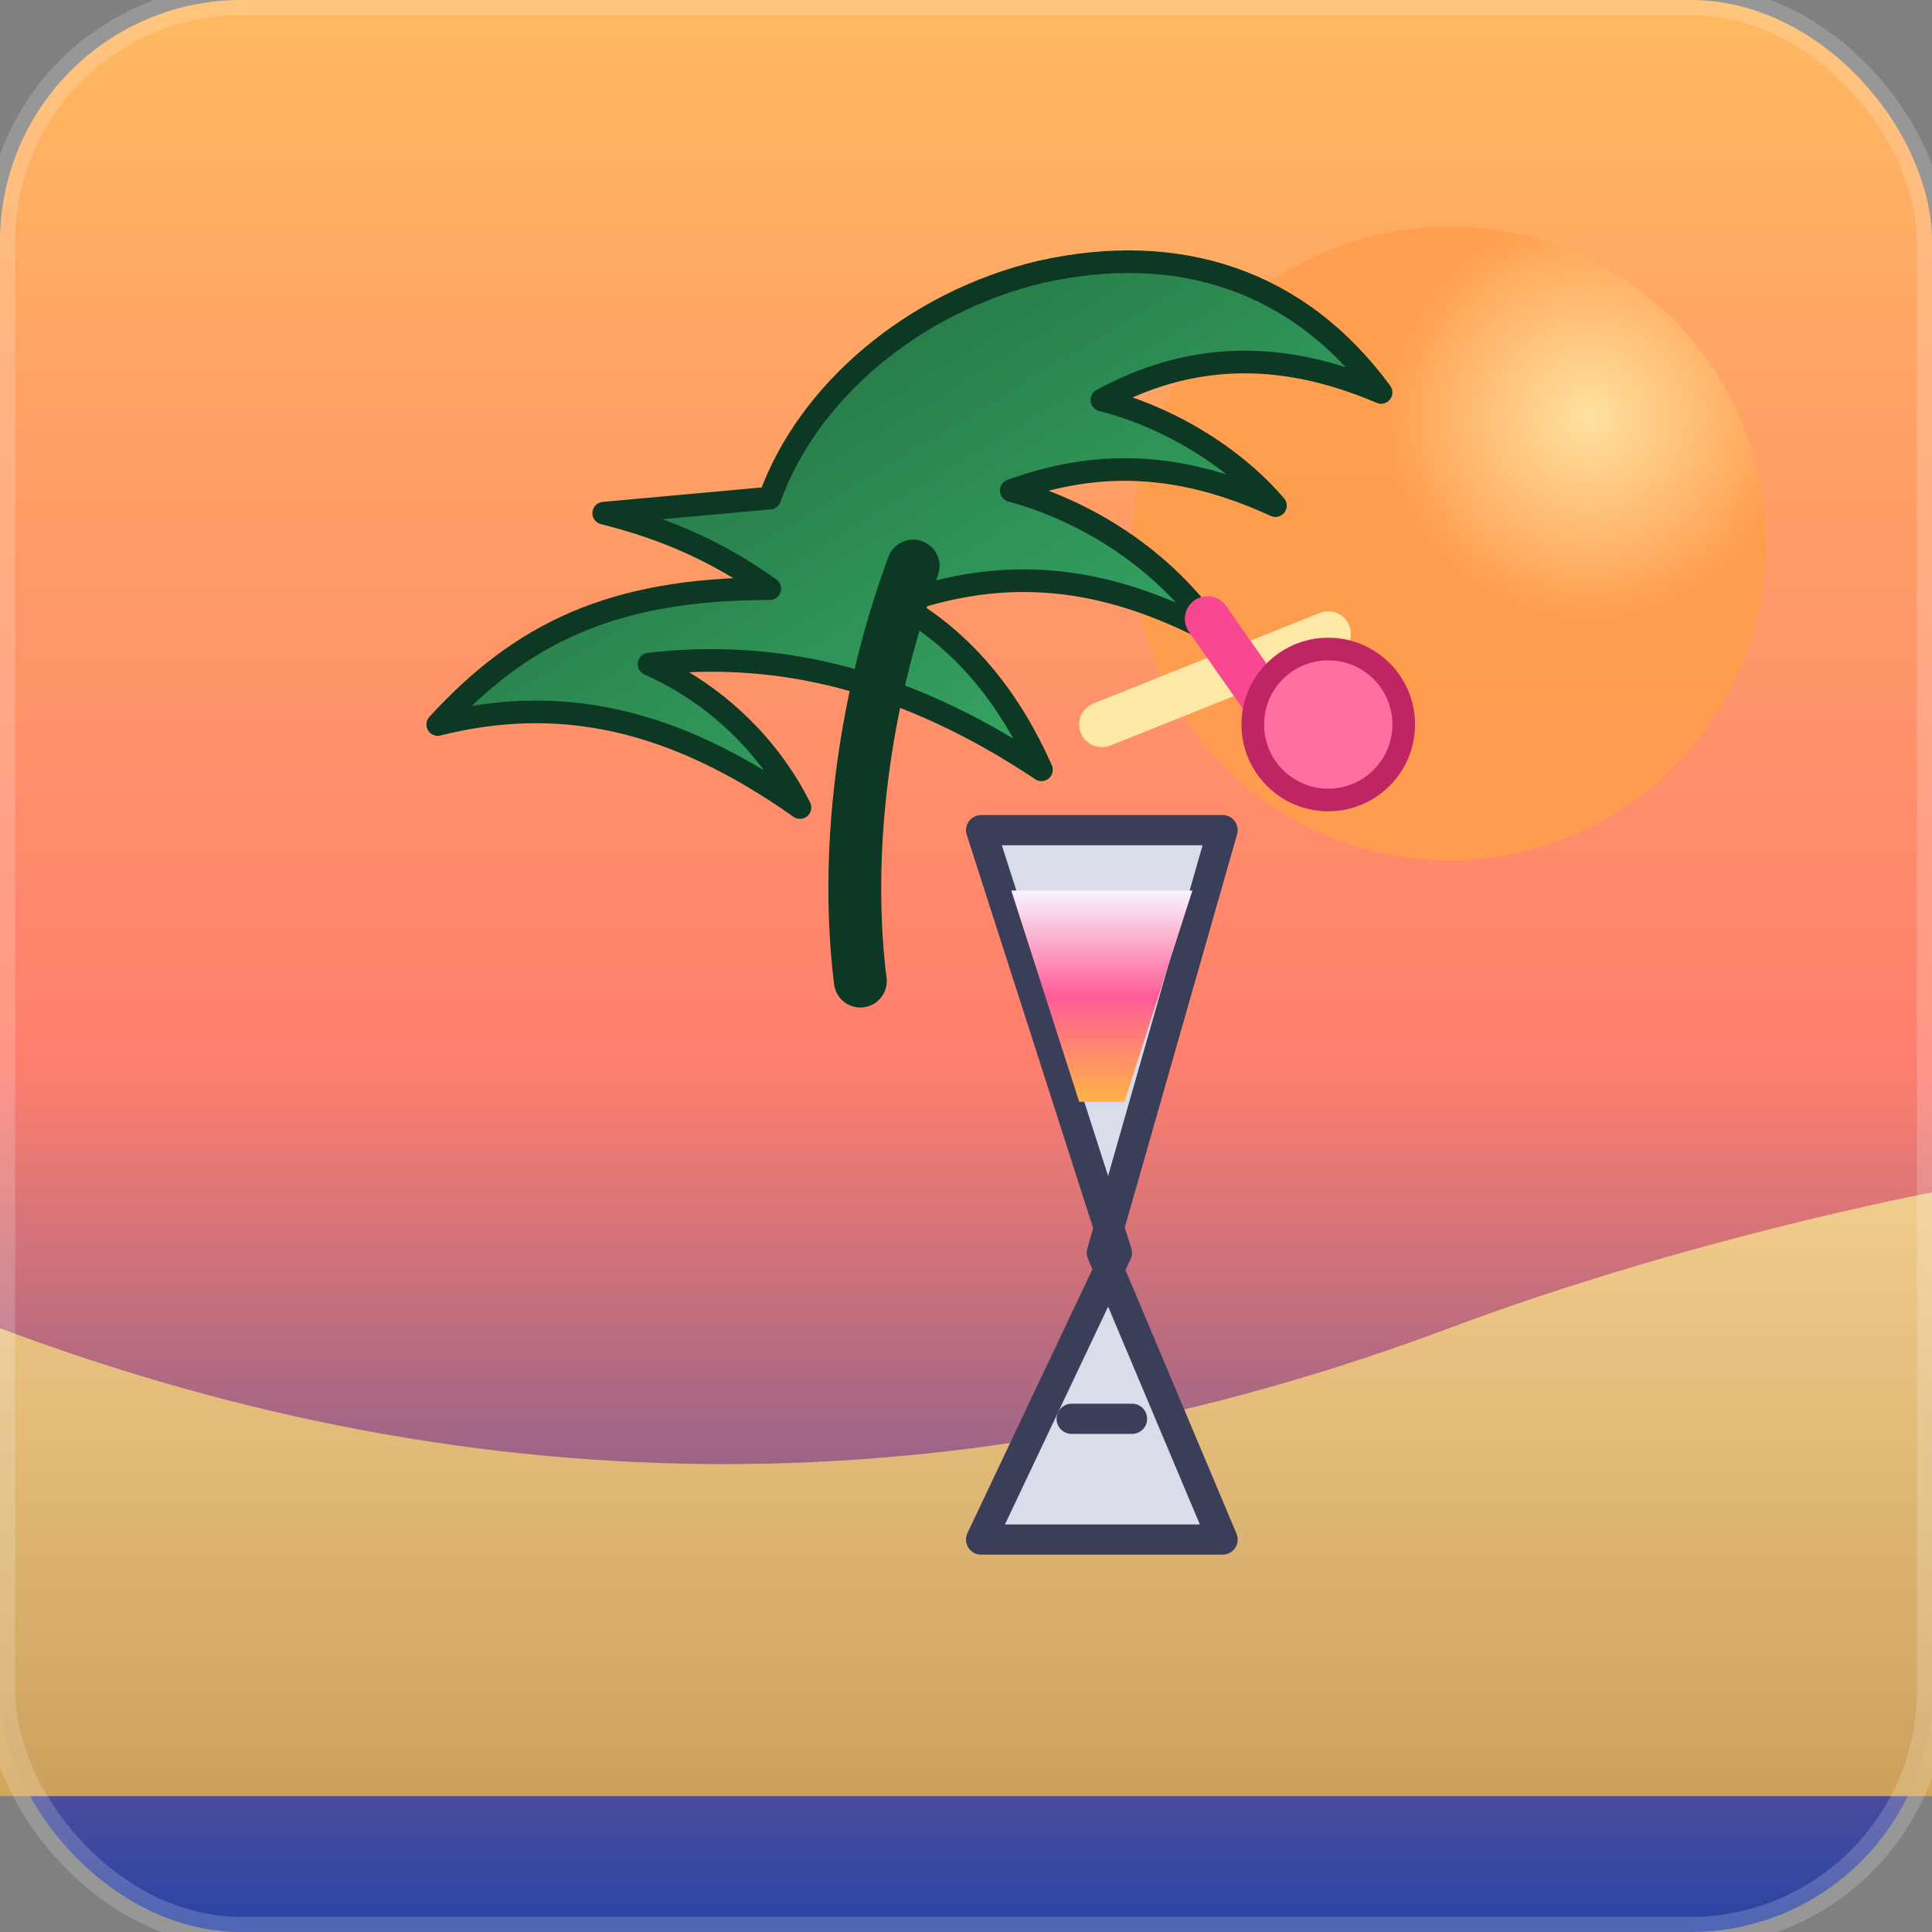 <?xml version="1.0" encoding="UTF-8"?>
<svg xmlns="http://www.w3.org/2000/svg" viewBox="0 0 256 256">
  <rect x="0" y="0" width="256" height="256" fill="#808080" stroke="none"/>
  <defs>
    <linearGradient id="bg" x1="0" x2="0" y1="0" y2="1">
      <stop offset="0%" stop-color="#ffb960"/>
      <stop offset="55%" stop-color="#ff7f6e"/>
      <stop offset="100%" stop-color="#2643a5"/>
    </linearGradient>
    <radialGradient id="sun" cx="0.72" cy="0.3" r="0.32">
      <stop offset="0%" stop-color="#ffe9a6"/>
      <stop offset="100%" stop-color="#ff9e4d"/>
    </radialGradient>
    <linearGradient id="sand" x1="0" x2="0" y1="0" y2="1">
      <stop offset="0%" stop-color="#f2d48f"/>
      <stop offset="100%" stop-color="#d9a856"/>
    </linearGradient>
    <linearGradient id="drink" x1="0" x2="0" y1="0" y2="1">
      <stop offset="0%" stop-color="#f9f5ff"/>
      <stop offset="50%" stop-color="#ff5c97"/>
      <stop offset="100%" stop-color="#ffb347"/>
    </linearGradient>
    <linearGradient id="palm" x1="0" x2="1" y1="0" y2="1">
      <stop offset="0%" stop-color="#1e6136"/>
      <stop offset="100%" stop-color="#3cb970"/>
    </linearGradient>
  </defs>
  <rect width="256" height="256" rx="32" fill="url(#bg)"/>
  <circle cx="192" cy="72" r="42" fill="url(#sun)" opacity="0.9"/>
  <path d="M0 176c32 12 64 18 96 18s64-6 96-18 64-18 64-18v80H0z" fill="url(#sand)" opacity="0.92"/>
  <g transform="translate(74 58)">
    <path d="M28 8c5-14 19-26 36-30 18-4 34 1 45 16-14-6-26-5-37 1 8 2 17 7 23 14-13-6-24-6-35-2 11 3 21 10 27 19-15-8-28-9-42-4 9 5 15 13 19 22-18-12-35-16-52-14 9 4 16 11 20 19-17-12-32-15-48-11 11-12 23-18 44-18-7-5-14-8-22-10z"
          fill="url(#palm)" stroke="#0d3823" stroke-width="3" stroke-linejoin="round"/>
    <path d="M40 72c-2-16 0-36 7-55" stroke="#0d3823" stroke-width="7" stroke-linecap="round" fill="none"/>
  </g>
  <g transform="translate(130 110)">
    <path d="M32 0H0l18 56-18 38h32l-16-38z" fill="#d9ddea" stroke="#3b3e59" stroke-width="4" stroke-linejoin="round"/>
    <path d="M4 8h24l-9 28h-6z" fill="url(#drink)"/>
    <path d="M12 78h8" stroke="#3b3e59" stroke-width="4" stroke-linecap="round"/>
    <path d="M16-14l30-12" stroke="#ffe9a6" stroke-width="6" stroke-linecap="round"/>
    <path d="M30-28l14 20" stroke="#f94892" stroke-width="6" stroke-linecap="round"/>
    <circle cx="46" cy="-14" r="10" fill="#ff6f9f" stroke="#bf2563" stroke-width="3"/>
  </g>
  <rect x="0" y="0" width="256" height="256" rx="32" fill="none" stroke="rgba(255,255,255,0.18)" stroke-width="4"/>
</svg>
